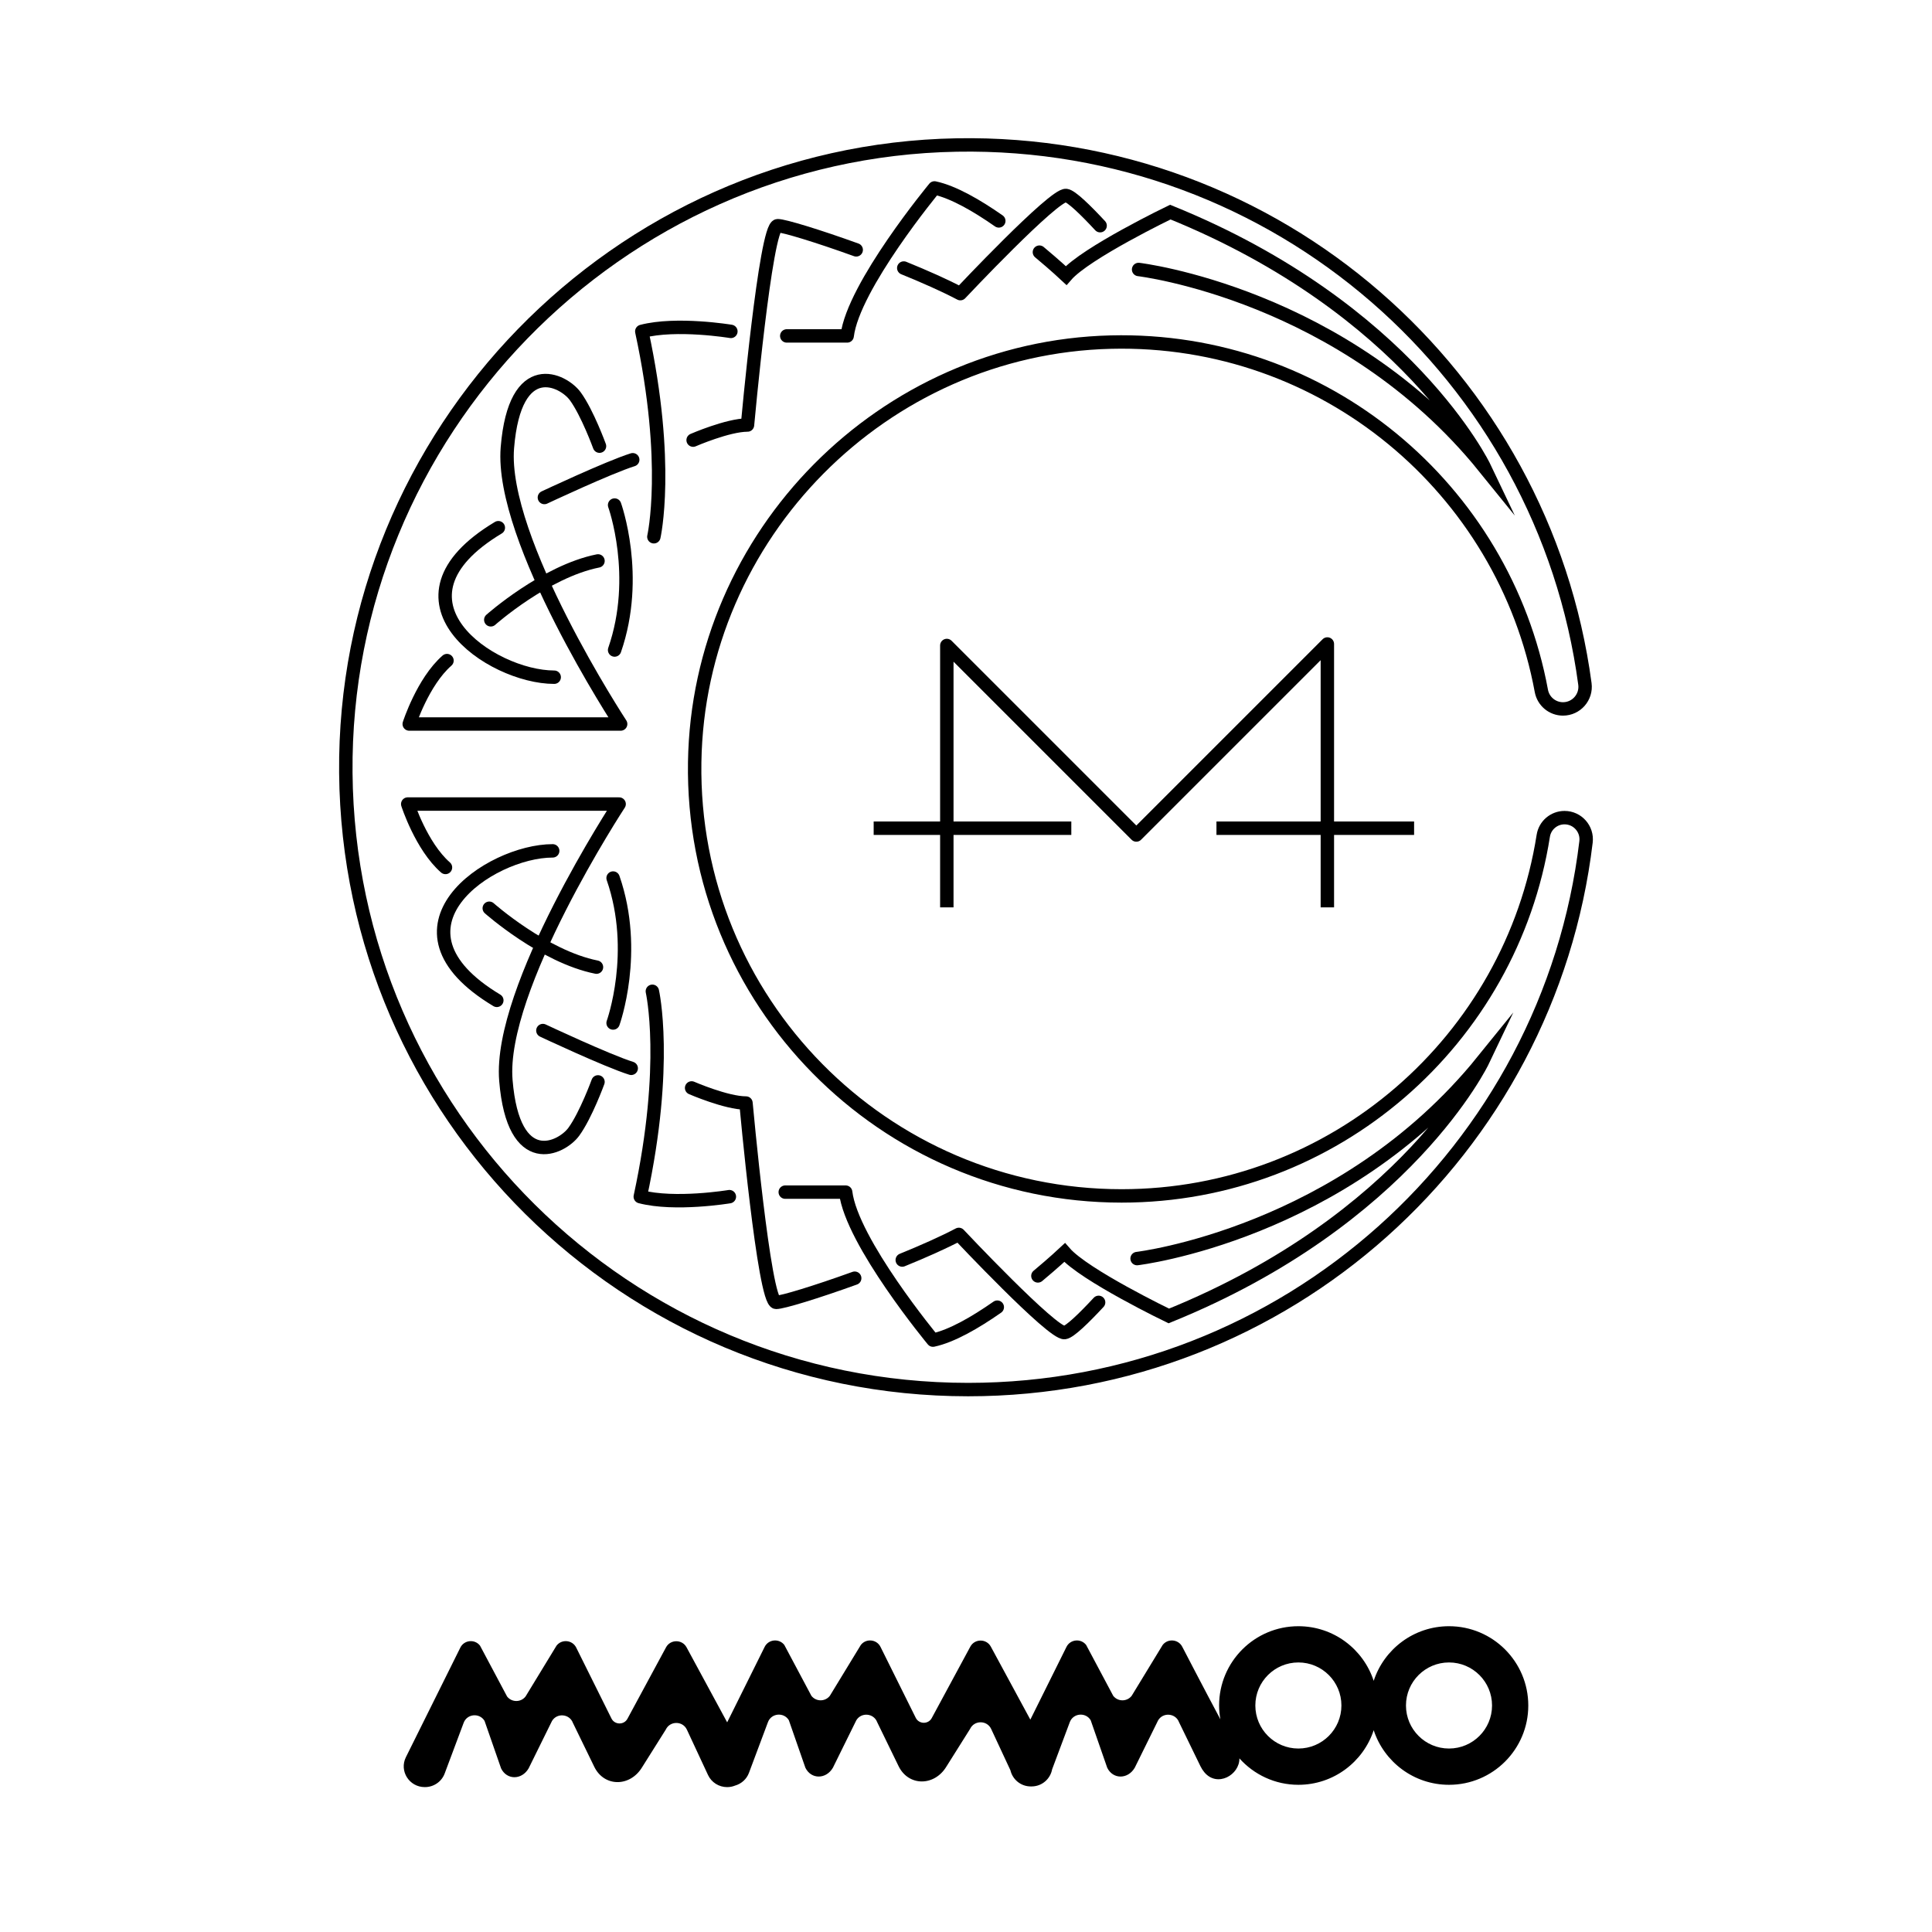 <?xml version="1.0" encoding="iso-8859-1"?>
<!-- Generator: Adobe Illustrator 23.0.0, SVG Export Plug-In . SVG Version: 6.00 Build 0)  -->
<svg version="1.1" id="Layer_1" xmlns="http://www.w3.org/2000/svg" xmlns:xlink="http://www.w3.org/1999/xlink" x="0px" y="0px"
	 viewBox="0 0 288 288" style="enable-background:new 0 0 288 288;" xml:space="preserve">
<path style="fill:none;stroke:#000000;stroke-width:2;stroke-miterlimit:10;" d="M167.196,178.272
	c-35.483,0-64.185-29.036-63.64-64.644c0.519-33.944,28.108-61.802,62.045-62.632c31.884-0.78,58.607,21.897,64.167,51.995
	c0.288,1.556,1.642,2.686,3.225,2.686l0,0c1.99,0,3.53-1.757,3.266-3.729c-6.144-45.904-45.853-81.184-93.634-80.332
	c-50.668,0.904-91.528,42.933-91.073,93.606c0.457,50.844,41.815,91.92,92.767,91.92c47.471,0,86.611-35.657,92.107-81.648
	c0.229-1.918-1.271-3.61-3.203-3.61l0,0c-1.58,0-2.925,1.148-3.17,2.708C225.269,155.007,198.956,178.272,167.196,178.272z"/>
<polyline style="fill:none;stroke:#000000;stroke-width:2;stroke-linecap:square;stroke-linejoin:round;stroke-miterlimit:10;" points="
	141.141,134.264 141.141,96.222 169.391,124.472 197.867,95.997 197.867,134.264 "/>
<line style="fill:none;stroke:#000000;stroke-width:2;stroke-linecap:square;stroke-linejoin:round;stroke-miterlimit:10;" x1="131.236" y1="123.459" x2="158.699" y2="123.459"/>
<line style="fill:none;stroke:#000000;stroke-width:2;stroke-linecap:square;stroke-linejoin:round;stroke-miterlimit:10;" x1="182.335" y1="123.459" x2="209.797" y2="123.459"/>
<path style="fill:none;stroke:#000000;stroke-width:2;stroke-linecap:round;stroke-linejoin:round;stroke-miterlimit:10;" d="
	M89.142,161.277c0,0-1.801,4.952-3.602,7.428c-1.801,2.476-9.004,6.078-10.13-7.654c-1.126-13.731,16.883-41.194,16.883-41.194
	H60.779c0,0,2.026,6.303,5.628,9.454"/>
<path style="fill:none;stroke:#000000;stroke-width:2;stroke-linecap:round;stroke-linejoin:round;stroke-miterlimit:10;" d="
	M72.934,135.39c0,0,8.104,7.203,15.982,8.779"/>
<path style="fill:none;stroke:#000000;stroke-width:2;stroke-linecap:round;stroke-linejoin:round;stroke-miterlimit:10;" d="
	M91.393,152.498c0,0,3.827-10.58,0-21.61"/>
<path style="fill:none;stroke:#000000;stroke-width:2;stroke-linecap:round;stroke-linejoin:round;stroke-miterlimit:10;" d="
	M82.389,126.836c-9.454,0-26.28,11.512-8.329,22.285"/>
<path style="fill:none;stroke:#000000;stroke-width:2;stroke-linecap:round;stroke-linejoin:round;stroke-miterlimit:10;" d="
	M80.926,153.623c0,0,9.567,4.502,13.169,5.628"/>
<path style="fill:none;stroke:#000000;stroke-width:2;stroke-linecap:round;stroke-linejoin:round;stroke-miterlimit:10;" d="
	M97.246,147.77c0,0,2.476,10.805-1.801,30.614c5.177,1.351,13.281,0,13.281,0"/>
<path style="fill:none;stroke:#000000;stroke-width:2;stroke-linecap:round;stroke-linejoin:round;stroke-miterlimit:10;" d="
	M148.664,194.855c-3.27,2.286-6.777,4.315-9.586,4.914c0,0-12.118-14.632-13.018-22.06h-9.004"/>
<path style="fill:none;stroke:#000000;stroke-width:2;stroke-linecap:round;stroke-miterlimit:10;" d="M169.504,187.614
	c0,0,30.614-3.602,51.549-29.489c0,0-11.255,23.636-46.822,38.042c0,0-12.606-6.078-15.532-9.454c0,0-1.595,1.497-3.981,3.484"/>
<path style="fill:none;stroke:#000000;stroke-width:2;stroke-linecap:round;stroke-linejoin:round;stroke-miterlimit:10;" d="
	M134.497,187.83c3.115-1.265,6.087-2.584,8.435-3.818c0,0,13.966,14.857,15.767,14.632c0.779-0.097,2.907-2.175,5.07-4.502"/>
<path style="fill:none;stroke:#000000;stroke-width:2;stroke-linecap:round;stroke-linejoin:round;stroke-miterlimit:10;" d="
	M103.098,162.177c0,0,5.177,2.251,8.104,2.251c0,0,2.701,29.714,4.502,29.714c0.934,0,5.924-1.515,11.705-3.602"/>
<path style="fill:none;stroke:#000000;stroke-width:2;stroke-linecap:round;stroke-linejoin:round;stroke-miterlimit:10;" d="
	M89.367,66.508c0,0-1.801-4.952-3.602-7.428s-9.004-6.078-10.13,7.654s16.883,41.194,16.883,41.194H61.004
	c0,0,2.026-6.303,5.628-9.454"/>
<path style="fill:none;stroke:#000000;stroke-width:2;stroke-linecap:round;stroke-linejoin:round;stroke-miterlimit:10;" d="
	M73.16,92.395c0,0,8.104-7.203,15.982-8.779"/>
<path style="fill:none;stroke:#000000;stroke-width:2;stroke-linecap:round;stroke-linejoin:round;stroke-miterlimit:10;" d="
	M91.618,75.287c0,0,3.827,10.58,0,21.61"/>
<path style="fill:none;stroke:#000000;stroke-width:2;stroke-linecap:round;stroke-linejoin:round;stroke-miterlimit:10;" d="
	M82.614,100.949c-9.454,0-26.28-11.512-8.329-22.285"/>
<path style="fill:none;stroke:#000000;stroke-width:2;stroke-linecap:round;stroke-linejoin:round;stroke-miterlimit:10;" d="
	M81.151,74.162c0,0,9.567-4.502,13.169-5.628"/>
<path style="fill:none;stroke:#000000;stroke-width:2;stroke-linecap:round;stroke-linejoin:round;stroke-miterlimit:10;" d="
	M97.471,80.014c0,0,2.476-10.805-1.801-30.614c5.177-1.351,13.281,0,13.281,0"/>
<path style="fill:none;stroke:#000000;stroke-width:2;stroke-linecap:round;stroke-linejoin:round;stroke-miterlimit:10;" d="
	M148.889,32.929c-3.27-2.286-6.777-4.315-9.586-4.914c0,0-12.118,14.632-13.018,22.06h-9.004"/>
<path style="fill:none;stroke:#000000;stroke-width:2;stroke-linecap:round;stroke-miterlimit:10;" d="M169.729,40.171
	c0,0,30.614,3.602,51.549,29.489c0,0-11.255-23.636-46.822-38.042c0,0-12.606,6.078-15.532,9.454c0,0-1.595-1.497-3.981-3.484"/>
<path style="fill:none;stroke:#000000;stroke-width:2;stroke-linecap:round;stroke-linejoin:round;stroke-miterlimit:10;" d="
	M134.722,39.954c3.115,1.265,6.087,2.584,8.435,3.818c0,0,13.966-14.857,15.767-14.632c0.779,0.097,2.907,2.175,5.07,4.502"/>
<path style="fill:none;stroke:#000000;stroke-width:2;stroke-linecap:round;stroke-linejoin:round;stroke-miterlimit:10;" d="
	M103.323,65.608c0,0,5.177-2.251,8.104-2.251c0,0,2.701-29.714,4.502-29.714c0.934,0,5.924,1.515,11.705,3.602"/>
<path d="M216.001,242.417c-5.242,0-9.68,3.416-11.227,8.141c-1.547-4.725-5.985-8.141-11.227-8.141
	c-6.527,0-11.818,5.291-11.818,11.818c0,0.706,0.073,1.393,0.192,2.065c-2.409-4.507-5.673-10.801-5.673-10.801
	c-0.567-1.141-2.151-1.296-2.932-0.286l-4.618,7.58c-0.694,0.896-2.06,0.896-2.753,0l-4.034-7.58
	c-0.782-1.01-2.365-0.855-2.932,0.286l-5.387,10.843l-5.89-10.88c-0.653-1.207-2.405-1.206-3.057,0.001l-5.752,10.649
	c-0.514,0.952-1.904,0.929-2.385-0.04l-5.253-10.574c-0.567-1.141-2.151-1.296-2.932-0.286l-4.618,7.58
	c-0.694,0.896-2.06,0.896-2.753,0l-4.034-7.58c-0.782-1.01-2.365-0.855-2.932,0.286l-5.588,11.248l-6.055-11.184
	c-0.653-1.207-2.405-1.206-3.057,0.001l-5.752,10.649c-0.514,0.952-1.904,0.929-2.385-0.04L85.893,245.6
	c-0.567-1.141-2.151-1.296-2.932-0.286l-4.618,7.58c-0.694,0.896-2.059,0.896-2.753,0l-4.034-7.58
	c-0.782-1.01-2.365-0.855-2.932,0.286l-8.117,16.339c-1.022,2.057,0.494,4.461,2.813,4.461h0.026c1.311,0,2.484-0.807,2.939-2.022
	l2.833-7.566c0.505-1.348,2.364-1.519,3.112-0.286l2.468,7.09c0.855,1.746,3.076,1.746,4.101-0.004l3.488-7.072
	c0.747-1.236,2.61-1.066,3.114,0.285l3.195,6.564c1.479,3.012,5.324,3.012,7.118,0.057l3.533-5.618
	c0.622-1.324,2.528-1.32,3.146,0.006l3.152,6.766c0.512,1.098,1.623,1.802,2.847,1.802c0.424,0,0.819-0.083,1.178-0.226
	c0.942-0.267,1.724-0.957,2.076-1.897l2.833-7.566c0.505-1.348,2.364-1.519,3.112-0.286l2.468,7.09
	c0.855,1.746,3.076,1.746,4.101-0.004l3.488-7.072c0.747-1.236,2.61-1.066,3.114,0.285l3.195,6.564
	c1.479,3.012,5.324,3.012,7.118,0.057l3.532-5.618c0.623-1.324,2.528-1.32,3.146,0.006l2.868,6.154
	c0.31,1.332,1.499,2.413,3.054,2.413h0.026c0.008,0,0.016-0.002,0.025-0.002c0.009,0,0.017,0.002,0.026,0.002h0
	c1.613,0,2.827-1.158,3.085-2.548l2.636-7.04c0.505-1.348,2.364-1.519,3.112-0.286l2.468,7.09c0.855,1.746,3.076,1.746,4.101-0.004
	l3.488-7.072c0.747-1.236,2.61-1.066,3.114,0.285l3.195,6.564c0.164,0.335,0.358,0.632,0.575,0.893
	c1.929,2.318,5.266,0.4,5.23-2.067c2.164,2.413,5.295,3.94,8.791,3.94c5.242,0,9.68-3.416,11.227-8.141
	c1.547,4.725,5.985,8.141,11.227,8.141c6.527,0,11.818-5.291,11.818-11.818C227.819,247.708,222.528,242.417,216.001,242.417z
	 M193.547,260.65c-3.543,0-6.415-2.872-6.415-6.416c0-3.543,2.872-6.415,6.415-6.415c3.543,0,6.415,2.872,6.415,6.415
	C199.963,257.778,197.09,260.65,193.547,260.65z M216.001,260.65c-3.543,0-6.415-2.872-6.415-6.416c0-3.543,2.872-6.415,6.415-6.415
	c3.543,0,6.415,2.872,6.415,6.415C222.417,257.778,219.544,260.65,216.001,260.65z"/>
</svg>

